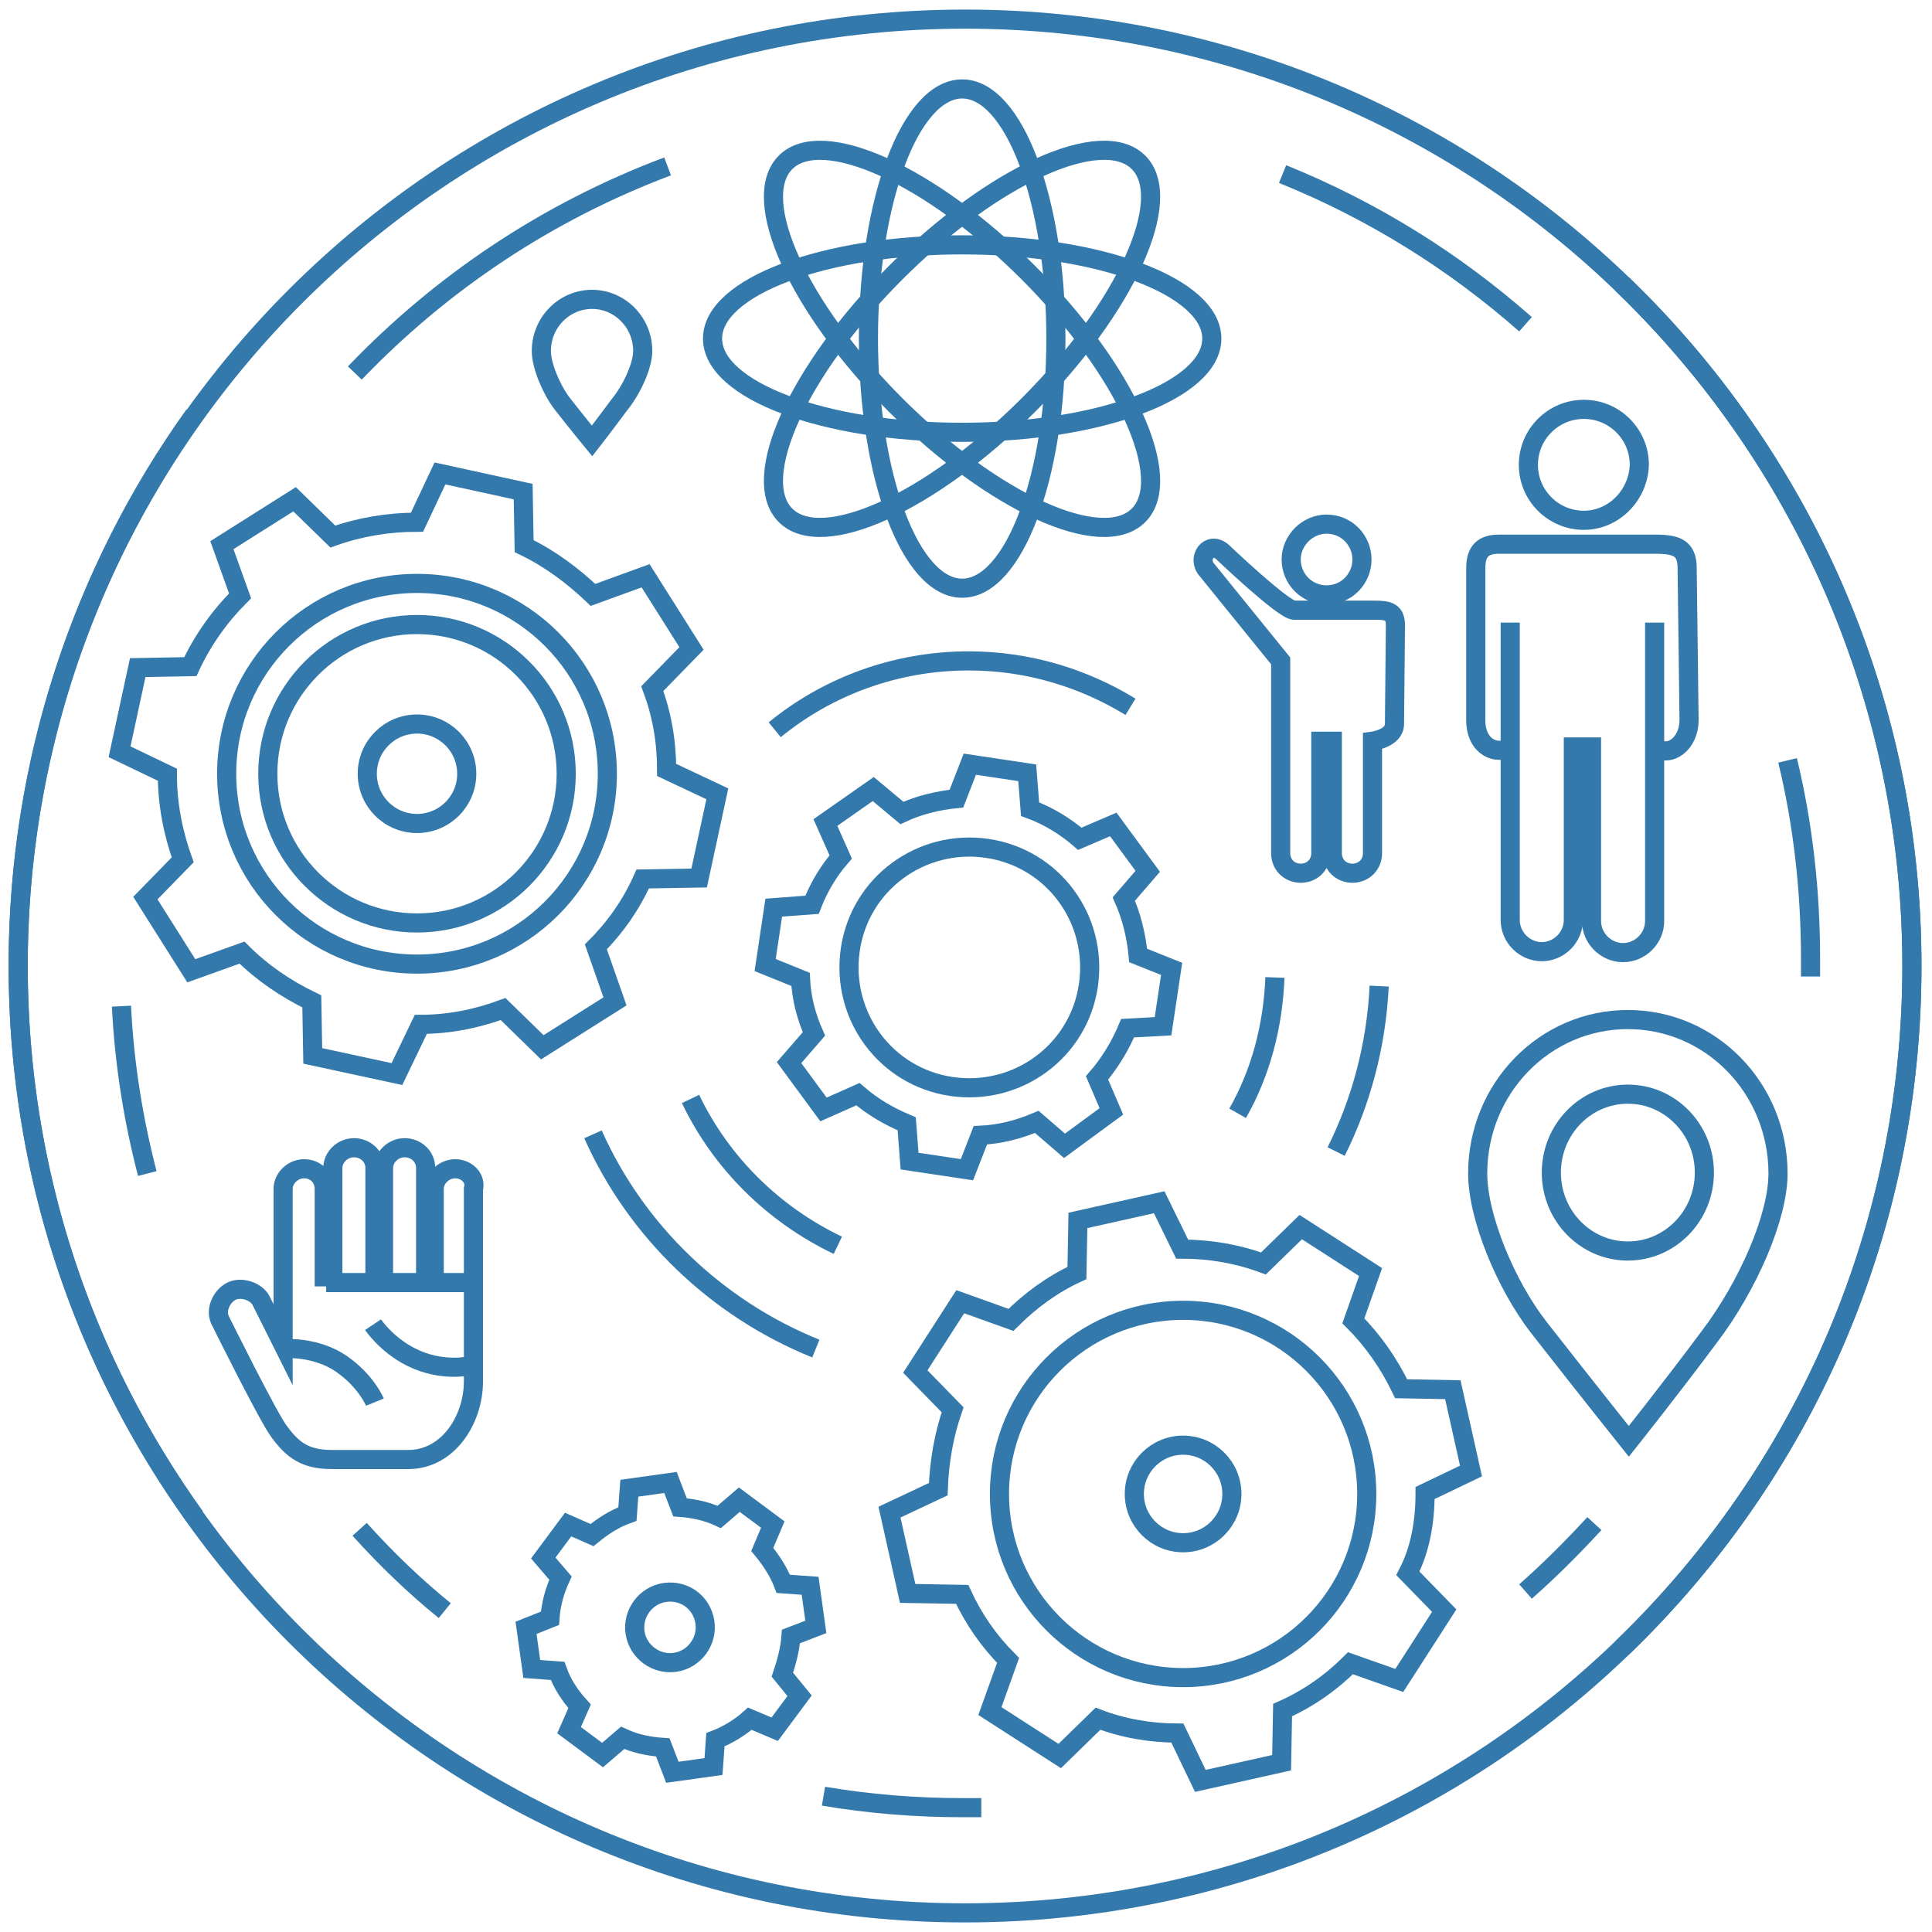 <svg xmlns="http://www.w3.org/2000/svg" xmlns:xlink="http://www.w3.org/1999/xlink" id="Layer_1" x="0" y="0" baseProfile="tiny" version="1.2" viewBox="0 0 202 202" xml:space="preserve"><g><path fill="none" stroke="#3379AC" stroke-miterlimit="10" stroke-width="2" d="M102.6,189c-0.7,0-1.3,0-2,0 c-4.9,0-9.8-0.4-14.5-1.2"/><g><path fill="none" stroke="#3379AC" stroke-miterlimit="10" stroke-width="2" d="M15.4,122.7c-1.4-5.4-2.4-11.3-2.7-17.5"/><path fill="none" stroke="#3379AC" stroke-miterlimit="10" stroke-width="2" d="M166.7,159.3c-2.3,2.5-4.7,4.9-7.2,7.1"/><path fill="none" stroke="#3379AC" stroke-miterlimit="10" stroke-width="2" d="M186.9,79.5c1.6,6.6,2.4,13.6,2.4,20.7 c0,0.6,0,1.2,0,1.9"/><path fill="none" stroke="#3379AC" stroke-miterlimit="10" stroke-width="2" d="M134.1,18.2c9.4,3.8,17.9,9.1,25.4,15.7"/><path fill="none" stroke="#3379AC" stroke-miterlimit="10" stroke-width="2" d="M37.1,39c9.1-9.5,20.2-16.9,32.7-21.6"/><g><ellipse cx="100.6" cy="35.4" fill="none" stroke="#3379AC" stroke-miterlimit="10" stroke-width="2" rx="9.8" ry="26.1"/><ellipse cx="100.6" cy="35.4" fill="none" stroke="#3379AC" stroke-miterlimit="10" stroke-width="2" rx="26.1" ry="9.8"/><ellipse cx="100.6" cy="35.4" fill="none" stroke="#3379AC" stroke-miterlimit="10" stroke-width="2" rx="9.8" ry="26.1" transform="matrix(0.707 -0.707 0.707 0.707 4.433 81.526)"/><ellipse cx="100.6" cy="35.4" fill="none" stroke="#3379AC" stroke-miterlimit="10" stroke-width="2" rx="26.1" ry="9.8" transform="matrix(0.707 -0.707 0.707 0.707 4.432 81.525)"/></g><g><g><g><path fill="none" stroke="#3379AC" stroke-miterlimit="10" stroke-width="2" d="M82.7,171.1l2.6-1l-0.6-4.3l-2.8-0.2 c-0.5-1.3-1.3-2.5-2.2-3.6l1.1-2.6l-3.5-2.6l-2.1,1.8c-1.3-0.6-2.7-0.9-4.1-1l-1-2.6l-4.3,0.6l-0.2,2.7 c-1.4,0.5-2.6,1.3-3.7,2.2l-2.5-1.1l-2.6,3.5l1.8,2.1c-0.6,1.3-1,2.7-1.1,4.2l-2.5,1l0.6,4.3l2.7,0.2c0.5,1.4,1.3,2.6,2.3,3.7 l-1.1,2.5l3.5,2.6l2.1-1.8c1.3,0.6,2.7,0.9,4.2,1l1,2.6l4.3-0.6l0.2-2.8c1.3-0.5,2.6-1.3,3.6-2.2l2.6,1.1l2.6-3.5l-1.8-2.2 C82.2,173.9,82.6,172.5,82.7,171.1z"/></g></g><path fill="none" stroke="#3379AC" stroke-miterlimit="10" stroke-width="2" d="M69.5,166.5c-2,0.3-3.4,2.2-3.1,4.2 c0.3,2,2.2,3.4,4.2,3.1c2-0.3,3.4-2.2,3.1-4.2C73.4,167.6,71.6,166.2,69.5,166.5z"/></g><g><g><g><path fill="none" stroke="#3379AC" stroke-miterlimit="10" stroke-width="2" d="M67.2,91.9l5.9-0.1l1.9-8.8l-5.3-2.5 c0-3-0.5-5.8-1.5-8.5l4.1-4.2l-4.8-7.6L62,62.2c-2.1-2-4.5-3.8-7.2-5.1l-0.1-5.7L46,49.5l-2.4,5.1c-3,0-6,0.5-8.8,1.5l-4-3.9 L23.2,57l1.9,5.3c-2.1,2.1-3.9,4.6-5.2,7.4l-5.5,0.1l-1.9,8.8l5,2.4c0,3.1,0.6,6.1,1.6,8.9l-3.9,4l4.8,7.6l5.3-1.9 c2.1,2.1,4.6,3.8,7.3,5.1l0.1,5.7l8.8,1.9l2.5-5.2c3,0,5.9-0.6,8.6-1.6l4.1,4l7.6-4.8L62.3,99C64.3,97,66,94.6,67.2,91.9z"/></g></g><circle cx="43.6" cy="80.9" r="19.9" fill="none" stroke="#3379AC" stroke-miterlimit="10" stroke-width="2"/><circle cx="43.6" cy="80.9" r="15.6" fill="none" stroke="#3379AC" stroke-miterlimit="10" stroke-width="2"/><circle cx="43.6" cy="80.9" r="5.2" fill="none" stroke="#3379AC" stroke-miterlimit="10" stroke-width="2"/></g><g><g><g><path fill="none" stroke="#3379AC" stroke-miterlimit="10" stroke-width="2" d="M149,156.1l4.8-2.3l-1.9-8.5l-5.4-0.1 c-1.3-2.7-3-5.1-5-7.1l1.8-5.1l-7.3-4.7l-3.9,3.8c-2.7-1-5.6-1.5-8.5-1.5l-2.4-4.9l-8.5,1.9l-0.1,5.5c-2.6,1.2-4.9,2.9-6.9,4.9 l-5.3-1.9l-4.7,7.3l3.9,4c-0.9,2.6-1.4,5.4-1.5,8.3l-5.1,2.4l1.9,8.5l5.7,0.1c1.2,2.6,2.8,4.9,4.8,6.9l-1.9,5.3l7.3,4.7l4-3.9 c2.6,1,5.5,1.5,8.3,1.5l2.4,5l8.5-1.9l0.1-5.5c2.7-1.2,5.1-2.9,7.1-4.9l5.1,1.8l4.7-7.3l-3.8-3.9 C148.5,162,149,159.1,149,156.1z"/></g></g><circle cx="123.7" cy="156.2" r="19.2" fill="none" stroke="#3379AC" stroke-miterlimit="10" stroke-width="2"/><circle cx="123.7" cy="156.2" r="5.1" fill="none" stroke="#3379AC" stroke-miterlimit="10" stroke-width="2"/></g><g><path fill="none" stroke="#3379AC" stroke-miterlimit="10" stroke-width="2" d="M185.9,122.7c0-8.9-7-16.1-15.7-16.1 c-8.7,0-15.7,7.2-15.7,16.1c0,4.5,2.9,11.6,6.4,16.1c5.4,6.9,9.4,11.9,9.4,11.9s4.3-5.4,8.4-10.9 C182.8,134.4,185.9,127.2,185.9,122.7z"/><ellipse cx="170.2" cy="122.6" fill="none" stroke="#3379AC" stroke-miterlimit="10" stroke-width="2" rx="8" ry="8.2"/></g><path fill="none" stroke="#3379AC" stroke-miterlimit="10" stroke-width="2" d="M67.2,36.7c0-3-2.4-5.4-5.3-5.4s-5.3,2.4-5.3,5.4 c0,1.5,1,3.9,2.1,5.4c1.8,2.3,3.2,4,3.2,4s1.4-1.8,2.8-3.7C66.1,40.7,67.2,38.2,67.2,36.7z"/><path fill="none" stroke="#3379AC" stroke-miterlimit="10" stroke-width="2" d="M48,114.4C48,114.4,48,114.4,48,114.4"/><g><g><g><path fill="none" stroke="#3379AC" stroke-miterlimit="10" stroke-width="2" d="M121.6,107.3l0.9-6l-3.5-1.4 c-0.2-2.1-0.7-4.1-1.5-5.9l2.5-2.9l-3.6-4.9l-3.5,1.5c-1.5-1.3-3.3-2.4-5.2-3.1l-0.3-3.8l-6-0.9l-1.4,3.6c-2,0.2-4,0.7-5.7,1.5 l-3-2.5L86.3,86l1.6,3.6c-1.3,1.5-2.3,3.2-3,5l-4,0.3l-0.9,6l3.7,1.5c0.1,2,0.6,3.9,1.4,5.7l-2.6,3l3.6,4.9l3.6-1.6 c1.5,1.3,3.2,2.3,5.1,3.1l0.3,3.9l6,0.9l1.4-3.6c2.1-0.1,4-0.6,5.9-1.4l2.9,2.5l4.9-3.6l-1.5-3.5c1.3-1.5,2.4-3.3,3.2-5.2 L121.6,107.3z"/></g></g><path fill="none" stroke="#3379AC" stroke-miterlimit="10" stroke-width="2" d="M103.2,88.7c6.9,1,11.6,7.4,10.6,14.3 c-1,6.9-7.4,11.6-14.3,10.6c-6.9-1-11.6-7.4-10.6-14.3C89.9,92.4,96.3,87.7,103.2,88.7z"/></g><path fill="none" stroke="#3379AC" stroke-miterlimit="10" stroke-width="2" d="M85.3,141c-10.4-4.2-18.8-12.3-23.3-22.4"/><path fill="none" stroke="#3379AC" stroke-miterlimit="10" stroke-width="2" d="M144.2,103.1c-0.3,6.2-1.9,12.1-4.5,17.3"/><path fill="none" stroke="#3379AC" stroke-miterlimit="10" stroke-width="2" d="M87.6,130.2c-6.7-3.2-12.2-8.6-15.4-15.3"/><path fill="none" stroke="#3379AC" stroke-miterlimit="10" stroke-width="2" d="M133.3,102.2c-0.2,5.1-1.5,10-3.9,14.2"/><path fill="none" stroke="#3379AC" stroke-miterlimit="10" stroke-width="2" d="M81,76.3c5.5-4.5,12.6-7.2,20.3-7.2 c6.2,0,12,1.8,16.9,4.8"/><path fill="none" stroke="#3379AC" stroke-miterlimit="10" stroke-width="2" d="M176.6,75.3c0,2.4-2,4-3.6,2.8c0,0,0-1.3,0-2.8 V65.1l0,0v31.2c0,1.8-1.5,3.3-3.3,3.3c-1.8,0-3.3-1.5-3.3-3.3V78.1h-1.9v18.1c0,1.8-1.5,3.3-3.3,3.3c-1.8,0-3.3-1.5-3.3-3.3V65.1 l0,0v10.2c0,1.5,0,2.8,0,2.8c-1.3,0.9-3.6,0.1-3.6-2.8V59.4c0-1.8,0.8-2.5,2.4-2.5h16.4c2.2,0,3.3,0.4,3.3,2.5L176.6,75.3 L176.6,75.3z M165.6,54.4c-3.2,0-5.8-2.6-5.8-5.8c0-3.2,2.6-5.8,5.8-5.8s5.8,2.6,5.8,5.8C171.3,51.8,168.7,54.4,165.6,54.4z"/><path fill="none" stroke="#3379AC" stroke-miterlimit="10" stroke-width="2" d="M145.8,75.7c0,1.5-2.3,1.8-2.3,1.8v11.7 c0,1.2-0.9,2.1-2.1,2.1c-1.2,0-2.1-0.9-2.1-2.1V77.5h-1.2v11.7c0,1.2-0.9,2.1-2.1,2.1c-1.2,0-2.1-0.9-2.1-2.1V69.1l0,0l-7.7-9.5 c-1.1-1.2,0.2-3.1,1.6-1.9c0,0,6.4,6.1,7.5,6.1h8.5c1.4,0,2.1,0.2,2.1,1.6L145.8,75.7L145.8,75.7z M138.7,62.2 c-2.1,0-3.7-1.7-3.7-3.7s1.7-3.7,3.7-3.7c2.1,0,3.7,1.7,3.7,3.7S140.8,62.2,138.7,62.2z"/><g><path fill="none" stroke="#3379AC" stroke-miterlimit="10" stroke-width="2" d="M47.6,122.2c-1.2,0-2.2,1-2.2,2.1v9.2h-0.9v-11.4 c0-1.2-1-2.1-2.2-2.1s-2.2,1-2.2,2.1v11.4h-0.9v-11.4c0-1.2-1-2.1-2.2-2.1s-2.2,1-2.2,2.1v11.4h-0.9v-9.2c0-1.2-0.9-2.1-2.1-2.1 c-1.2,0-2.2,1-2.2,2.1v16.3l-2.3-4.6c-0.5-1-2.1-1.5-3.1-1c-1,0.5-1.7,1.9-1.2,3c0,0,5.1,10.3,6.2,11.7c1.4,1.9,2.7,2.9,5.5,2.9 c2.8,0,8,0,8,0c4.1,0,6.8-4.1,6.8-8.2v-5.2v-5.8v-9.1C49.8,123.2,48.8,122.2,47.6,122.2z"/><path fill="none" stroke="#3379AC" stroke-miterlimit="10" stroke-width="2" d="M29.9,141c0,0,3.2-0.2,5.8,1.6 c2.6,1.8,3.5,4,3.5,4"/><path fill="none" stroke="#3379AC" stroke-miterlimit="10" stroke-width="2" d="M39,138.5c0,0,1.4,2.1,4,3.4 c3.2,1.6,6.1,0.9,6.1,0.9"/><line x1="34.1" x2="49" y1="134.1" y2="134.1" fill="none" stroke="#3379AC" stroke-miterlimit="10" stroke-width="2"/></g><path fill="none" stroke="#3379AC" stroke-miterlimit="10" stroke-width="2" d="M46.5,168.4c-3.2-2.6-6.1-5.4-8.9-8.5"/><path fill="none" stroke="#3379AC" stroke-miterlimit="10" stroke-width="2" d="M20.3,43.4C8.7,59.6,1.9,79.5,1.9,101 c0,54.7,44.3,99,99,99s99-44.3,99-99c0-28-11.6-53.3-30.3-71.3"/><path fill="none" stroke="#3379AC" stroke-miterlimit="10" stroke-width="2" d="M169.6,172.3c18.7-18,30.3-43.3,30.3-71.3 c0-54.7-44.3-99-99-99s-99,44.3-99,99c0,21.5,6.8,41.3,18.5,57.6"/></g></g></svg>